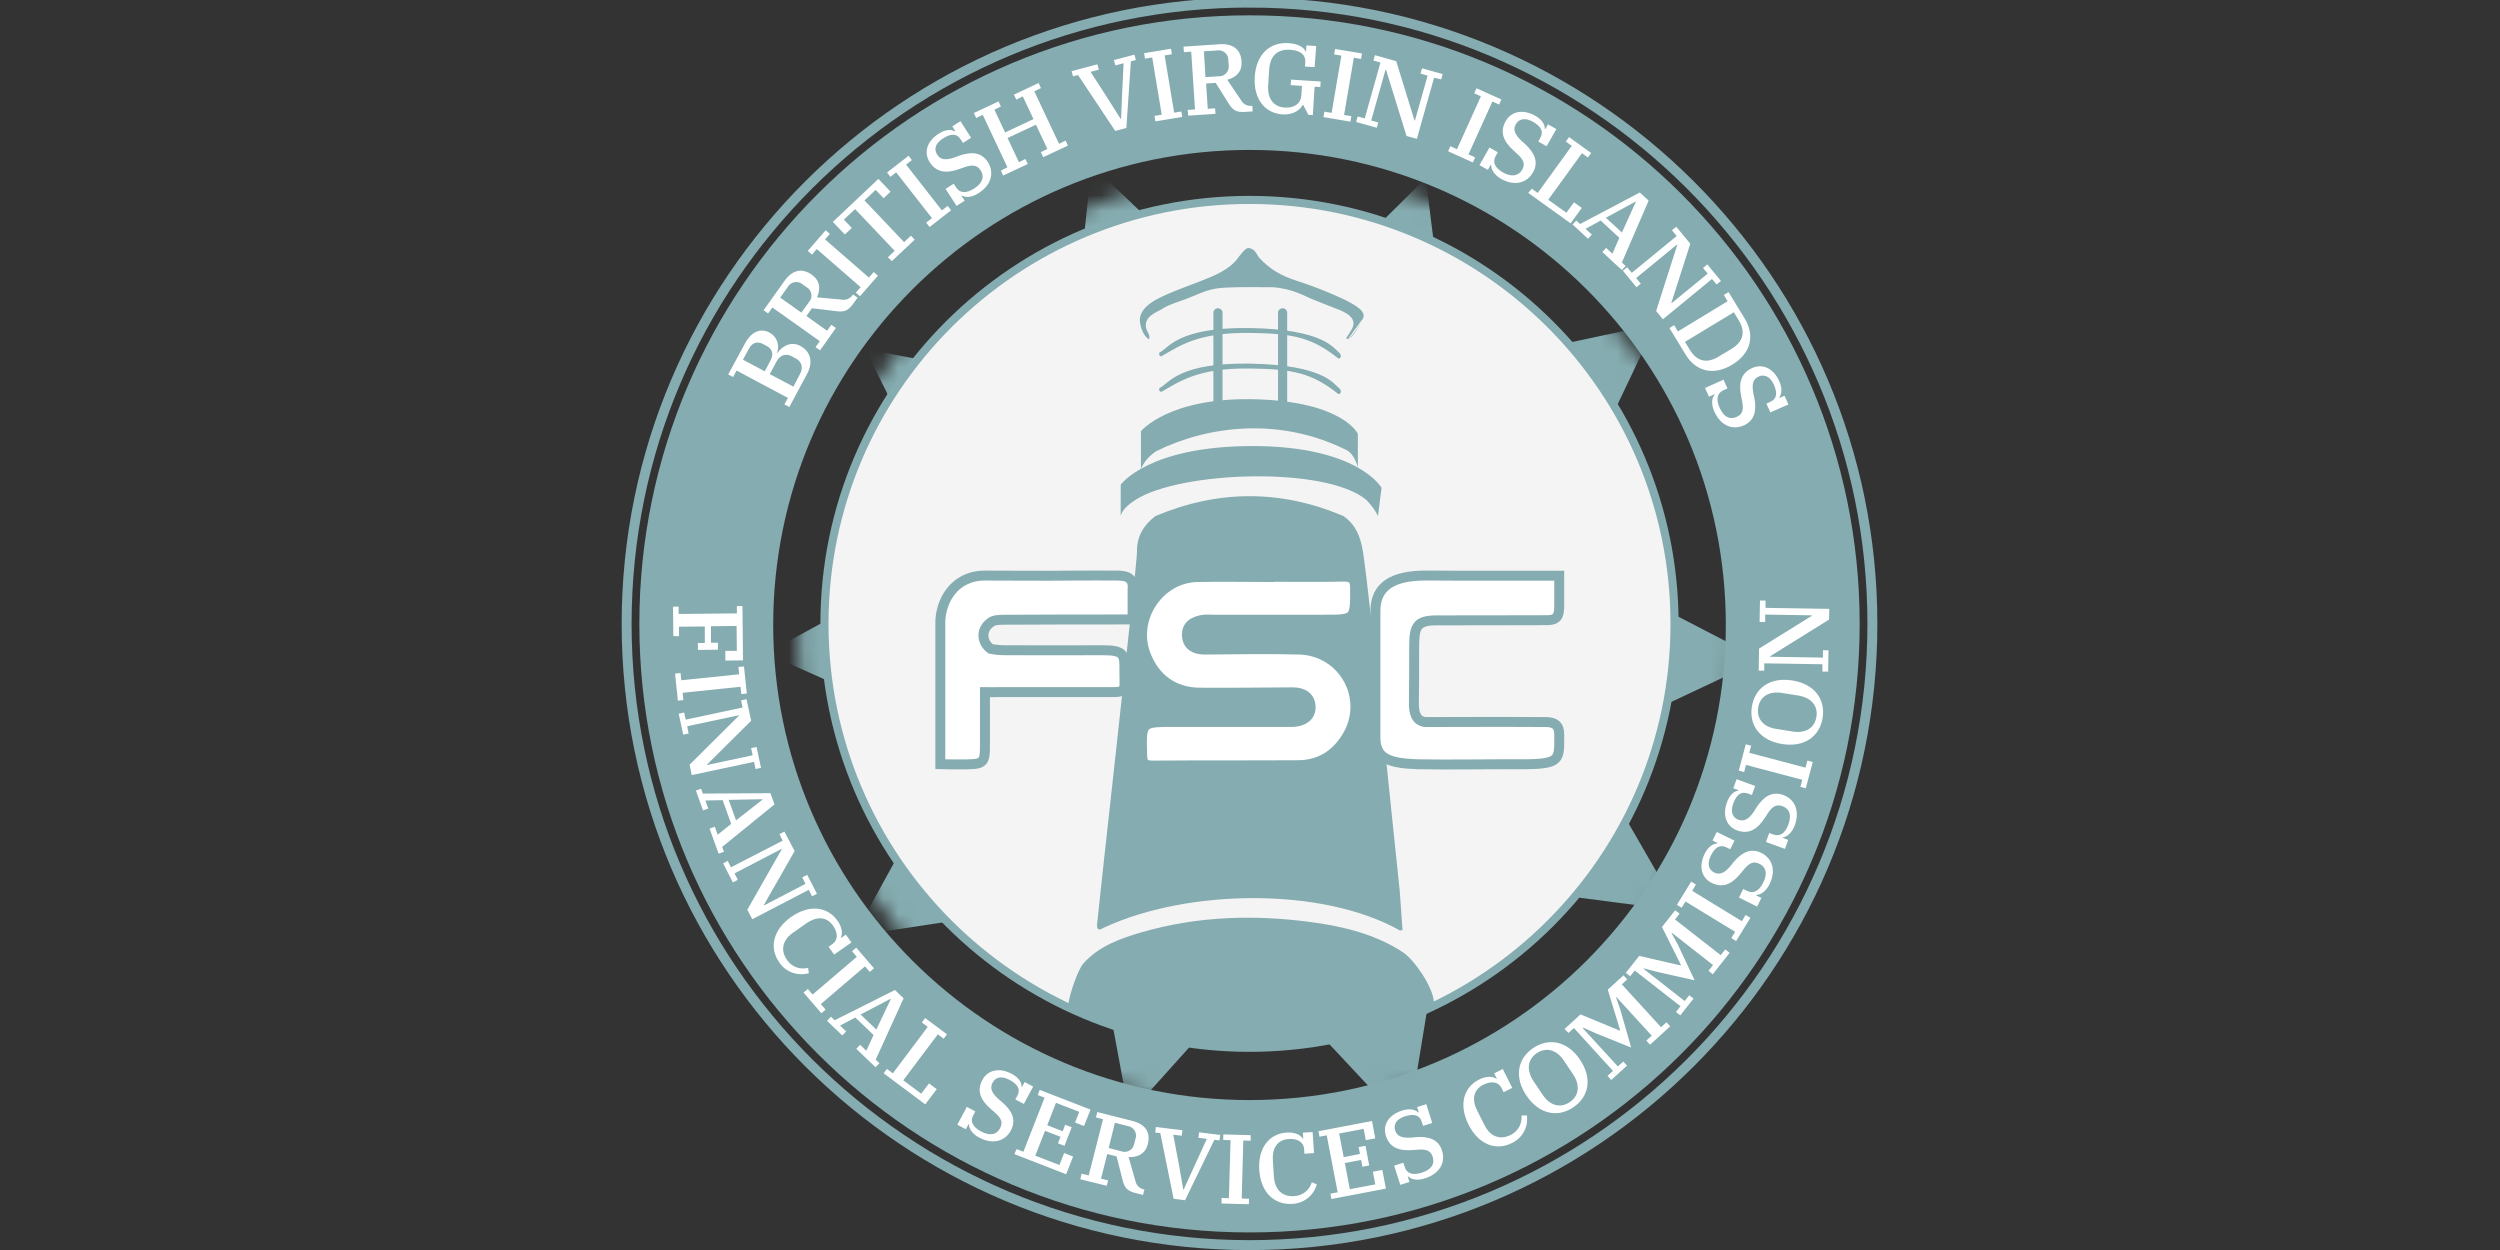 <svg xmlns="http://www.w3.org/2000/svg" xmlns:xlink="http://www.w3.org/1999/xlink" width="160" height="80" viewBox="0 0 160 80">
    <rect x="0" y="0" width="160" height="80" fill="#333333" stroke="none"/>
    <defs>
        <path id="prefix__a" d="M.108 30.02c0 16.558 13.403 29.982 29.935 29.982 16.533 0 29.936-13.424 29.936-29.983C59.979 13.461 46.576.037 30.043.037 13.511.037.108 13.46.108 30.019z"/>
        <path id="prefix__c" d="M.108 30.02c0 16.558 13.403 29.982 29.935 29.982 16.533 0 29.936-13.424 29.936-29.983C59.979 13.461 46.576.037 30.043.037 13.511.037.108 13.46.108 30.019z"/>
    </defs>
    <g fill="none" fill-rule="evenodd">
        <g transform="translate(40) translate(11 11)">
            <mask id="prefix__b" fill="#fff">
                <use xlink:href="#prefix__a"/>
            </mask>
            <path fill="#85ACB0" d="M61.715 31.214L42.54 40.244 39.096 61.186 24.595 45.709 3.648 48.9 13.861 30.306 4.358 11.336 25.172 15.319 40.246 0.406 42.896 21.462z" mask="url(#prefix__b)"/>
            <g>
                <mask id="prefix__d" fill="#fff">
                    <use xlink:href="#prefix__c"/>
                </mask>
                <path fill="#85ACB0" d="M54.966 9.748L45.858 28.909 56.453 47.287 35.445 44.533 21.267 60.307 17.39 39.441 -1.968 30.812 16.645 20.671 18.859 -0.434 34.239 14.161z" mask="url(#prefix__d)"/>
            </g>
        </g>
        <path fill="#85ACB0" d="M39.969 12.536c15.167 0 27.462 12.264 27.462 27.391 0 15.128-12.295 27.391-27.462 27.391s-27.463-12.263-27.463-27.39c0-15.128 12.296-27.392 27.463-27.392" transform="translate(40)"/>
        <path fill="#F4F4F4" d="M66.912 39.927c0 14.842-12.063 26.874-26.943 26.874S13.025 54.77 13.025 39.927c0-14.842 12.063-26.873 26.944-26.873 14.88 0 26.943 12.031 26.943 26.873z" transform="translate(40)"/>
        <path fill="#85ACB0" d="M39.969 70.404C23.133 70.404 9.485 56.792 9.485 40S23.133 9.596 39.97 9.596c16.835 0 30.483 13.612 30.483 30.404S56.804 70.404 39.97 70.404m0-69.423C18.402.98.919 18.417.919 39.927c0 21.511 17.483 38.949 39.05 38.949 21.566 0 39.05-17.438 39.05-38.949 0-21.51-17.484-38.946-39.05-38.946" transform="translate(40)"/>
        <path stroke="#85ACB0" stroke-width=".636" d="M39.969.166c22.016 0 39.864 17.802 39.864 39.761 0 21.96-17.848 39.761-39.864 39.761-22.017 0-39.865-17.801-39.865-39.76C.104 17.967 17.952.165 39.97.165z" transform="translate(40)"/>
        <g fill="#85ACB0">
            <path d="M23.433 32.51c-.079-.963-1.25-2.677-2.008-3.17-1.758-1.136-3.75-1.623-5.781-1.9-3.65-.498-7.292-.4-10.852.624-1.4.404-2.79.894-3.79 2.014-.369.416-.877 1.99-.952 2.533-.067.488 1.225.831 2.015 1.247l4.57 1.203c3.196.464 6.442.458 9.636-.017l4.496-1.19c.883-.416 2.712-.832 2.666-1.345" transform="translate(40) translate(28.333 31.584)"/>
            <path d="M4.433 3.771c-.025-1.02.417-1.739 1.182-2.327 4.012-1.691 8.023-1.702 12.035 0 .796.567 1.094 1.322 1.25 2.307.48 3.117 1.998 18.493 2.352 21.712l.175 2.464c-.067.017-.148.058-.164.04-4.948-2.793-13.559-2.662-18.886-.208-.242.127-.527.32-.498-.195.015-.36 2.571-23.155 2.554-23.793M2.925 2.402v-.019c-.008.013-.01.019 0 .019" transform="translate(40) translate(28.333 31.584)"/>
        </g>
        <path fill="#FFF" d="M48.027 47.208v-8.104c0-1.595 1.113-2.26 3.202-2.27.465.01 2.69.01 4.257.01h4.304v1.932c0 .686-.144.933-.88.916-2.229.01-6.579.01-6.929.01-1.325 0-1.468.379-1.475 1.705 0 1.211 0 2.423-.016 3.634 0 .524.1 1.08.706 1.17.337 0 5.396-.019 7.685 0 .625-.01.925.208.909.831 0 1.58.118 1.87-2.38 1.87-2.291-.01-4.523.04-6.708 0-1.775-.068-2.675-.347-2.675-1.704" transform="translate(40)"/>
        <path stroke="#85ACB0" stroke-width=".636" d="M48.027 47.208v-8.104c0-1.595 1.113-2.26 3.202-2.27.465.01 2.69.01 4.257.01h4.304v1.932c0 .686-.144.933-.88.916-2.229.01-6.579.01-6.929.01-1.325 0-1.468.379-1.475 1.705 0 1.211 0 2.423-.016 3.634 0 .524.1 1.08.706 1.17.337 0 5.396-.019 7.685 0 .625-.01.925.208.909.831 0 1.58.118 1.87-2.38 1.87-2.291-.01-4.523.04-6.708 0-1.775-.068-2.675-.347-2.675-1.704z" transform="translate(40)"/>
        <path fill="#FFF" d="M23.038 44.293v3.19c0 1.442 0 1.442-1.7 1.436-.386 0-.771 0-1.157-.01V39.84c0-1.266.815-3.003 2.854-3.003 2.107 0 3.596.025 5.703 0 .833-.01 1.908 0 2.733 0 .544 0 1.106.086 1.014.871v1.937c-2.658 0-5.52 0-8.179.018-.304 0-.702 0-.912.181-.588.416-.625 1.19 0 1.681.3.059.606.089.912.09 2.219.014 4.077 0 6.294 0 1.37 0 1.37.3 1.36 1.298 0 .28.01.59.01.898 0 .478-.36.484-.766.484h-7.25c-.304.015-.558-.002-.916-.002" transform="translate(40)"/>
        <path stroke="#85ACB0" stroke-width=".636" d="M23.038 44.293v3.19c0 1.442 0 1.442-1.7 1.436-.386 0-.771 0-1.157-.01V39.84c0-1.266.815-3.003 2.854-3.003 2.107 0 3.596.025 5.703 0 .833-.01 1.908 0 2.733 0 .544 0 1.106.086 1.014.871v1.937c-2.658 0-5.52 0-8.179.018-.304 0-.702 0-.912.181-.588.416-.625 1.19 0 1.681.3.059.606.089.912.09 2.219.014 4.077 0 6.294 0 1.37 0 1.37.3 1.36 1.298 0 .28.01.59.01.898 0 .478-.36.484-.766.484h-7.25c-.304.015-.558-.002-.916-.002z" transform="translate(40)"/>
        <path fill="#FFF" d="M41.25 36.916c1.575 0 3.148.023 4.72-.012.588-.013.757.174.757.758 0 1.997.023 1.997-2.017 1.997h-7.124c-.178-.011-.356-.011-.534 0-.615.08-1.135.347-1.088 1.04.044.623.515.878 1.132.874 2.019-.01 4.04-.06 6.056 0 2.022.038 3.631 1.703 3.594 3.72-.012.633-.189 1.252-.513 1.797-.687 1.172-1.72 1.87-3.125 1.882-3.125.02-6.233 0-9.35.025-.508 0-.646-.16-.66-.656-.06-2.136-.077-2.136 2.023-2.136h7.66c.598-.042 1.096-.327 1.1-.933 0-.653-.481-.969-1.142-.964-1.989.01-3.978.039-5.966.022-1.652-.014-2.865-.901-3.454-2.447-.873-2.286.858-4.9 3.302-4.952 1.542-.033 3.085 0 4.63 0v-.015z" transform="translate(40)"/>
        <path stroke="#85ACB0" stroke-width=".636" d="M41.25 36.916c1.575 0 3.148.023 4.72-.012.588-.013.757.174.757.758 0 1.997.023 1.997-2.017 1.997h-7.124c-.178-.011-.356-.011-.534 0-.615.08-1.135.347-1.088 1.04.044.623.515.878 1.132.874 2.019-.01 4.04-.06 6.056 0 2.022.038 3.631 1.703 3.594 3.72-.012.633-.189 1.252-.513 1.797-.687 1.172-1.72 1.87-3.125 1.882-3.125.02-6.233 0-9.35.025-.508 0-.646-.16-.66-.656-.06-2.136-.077-2.136 2.023-2.136h7.66c.598-.042 1.096-.327 1.1-.933 0-.653-.481-.969-1.142-.964-1.989.01-3.978.039-5.966.022-1.652-.014-2.865-.901-3.454-2.447-.873-2.286.858-4.9 3.302-4.952 1.542-.033 3.085 0 4.63 0v-.015z" transform="translate(40)"/>
        <g fill="#85ACB0">
            <path d="M.056 17.245s.025-.462.934-1.04c2.89-1.859 12.22-2.169 14.791 0 .625.657.74 1.04.74 1.04l.233-1.82s-1.506-2.67-8.258-2.67c-6.692 0-8.438 2.476-8.438 2.476l-.002 2.014z" transform="translate(40) translate(31.667 15.792)"/>
            <path d="M1.354 14.207v-2.402s1.802-2.222 7.438-2.04c5.525.178 6.443 2.206 6.443 2.206v2.163s-.18-.848-.733-1.124c-4.22-2.107-8.78-1.594-12.154.064-.435.273-.78.667-.994 1.133" transform="translate(40) translate(31.667 15.792)"/>
            <path d="M6.282 3.936c.162 0 .293.13.293.293v5.76c0 .161-.131.293-.293.293-.161 0-.292-.132-.292-.293v-5.76c0-.162.13-.293.292-.293M10.42 3.936c.161 0 .293.13.293.293v5.76c0 .161-.132.293-.293.293-.162 0-.293-.132-.293-.293v-5.76c0-.162.131-.293.293-.293" transform="translate(40) translate(31.667 15.792)"/>
            <path d="M14.033 6.77c-.346-.264-.973-1.488-5.7-1.567-4.41-.073-5.173 1.184-5.66 1.488-.098.062-.156.07-.156.156 0 .085.06.187.156.156 1.137-.638 2.292-1.53 5.66-1.488 2.838.033 3.986.316 5.659 1.637.082.004.152-.06.156-.143v-.013c-.007-.087-.048-.169-.115-.226M14.033 9.047c-.346-.264-.973-1.488-5.7-1.567-4.41-.074-5.173 1.185-5.66 1.488-.098.063-.156.07-.156.156 0 .085.06.185.156.156 1.137-.638 2.292-1.53 5.66-1.488 2.838.033 3.986.316 5.659 1.635.081.005.151-.057.156-.138v-.017c-.007-.087-.048-.168-.115-.225" transform="translate(40) translate(31.667 15.792)"/>
            <path d="M1.69 5.228c-.196-.798.752-1.062 1.041-1.26.44-.292 1.086-.458 1.577-.652.973-.382 1.41-.654 2.454-.7 1.159-.054 1.682-.025 3.036-.025 1.25.087 2.067.582 2.46.74.54.208 1.16.476 1.607.638.529.191 1.362.57 1.008 1.259-.208.416-.527.715-.28.671.349-.06.834-1.022.98-1.336.185-.415-.406-.8-1.304-1.232-.951-.443-1.929-.825-2.927-1.145-1.084-.353-1.748-.763-2.415-1.48-.14-.15-.275-.623-.712-.623-.184 0-.536.478-.642.623-.563.78-1.558 1.16-2.427 1.503-.927.368-1.875.673-2.765 1.145-.498.268-1.01.652-1.09 1.21-.058.415.209 1.167.574 1.358.12-.226-.121-.476-.175-.694M14.602 5.9c.346-.196.833-1.023.98-1.337" transform="translate(40) translate(31.667 15.792)"/>
        </g>
        <path fill="#FFF" d="M3.433 38.824L3.433 39.294 7.16 39.256 7.16 38.787 7.517 38.787 7.552 42.265 6.421 42.277 6.421 41.654 7.158 41.654 7.142 40.062 5.502 40.079 5.502 41.137 5.948 41.137 5.948 41.581 4.665 41.594 4.665 41.151 5.108 41.151 5.108 40.094 3.456 40.11 3.456 40.719 3.094 40.711 3.073 38.828zM3.554 43.071L3.602 43.537 7.306 43.154 7.26 42.687 7.615 42.651 7.796 44.384 7.442 44.422 7.392 43.954 3.69 44.339 3.737 44.804 3.383 44.842 3.204 43.109zM3.785 45.598L3.885 46.057 7.527 45.282 7.429 44.823 7.777 44.748 8.073 46.13 5.252 48.929 5.252 48.96 8.169 48.337 8.071 47.878 8.419 47.805 8.704 49.143 8.356 49.218 8.258 48.758 4.269 49.606 4.135 48.939 7.287 45.808 7.287 45.777 3.981 46.479 4.073 46.944 3.725 47.017 3.437 45.679zM6.635 51.192l.471 1.311 1.692-1.324v-.029l-2.163.042zm-1.762-.715l.11.312 4.325-.025.259.72-3.348 2.719.112.311-.341.119-.578-1.604.336-.119.183.511.865-.692-.546-1.52-1.104.024.183.513-.335.119-.457-1.27.336-.118zM6.573 55.092L6.781 55.508 10.094 53.802 9.885 53.386 10.202 53.222 10.856 54.469 8.888 57.916 8.902 57.945 11.552 56.567 11.344 56.152 11.66 55.988 12.285 57.201 11.971 57.365 11.763 56.949 8.146 58.83 7.827 58.223 10.025 54.365 10.01 54.335 7.013 55.894 7.221 56.309 6.906 56.474 6.281 55.258zM10.63 58.689c1.21-.85 2.353-.638 2.968.232.314.447.34.855.208 1.087l.019.025.31-.218.357.503-1.109.777-.354-.503.254-.178c.338-.237.367-.692.036-1.164-.436-.624-1.084-.597-1.717-.152l-.848.594c-.696.49-.81 1.143-.381 1.75.296.436.837.635 1.346.497l.048.345c-.711.207-1.475-.069-1.888-.682-.698-.989-.352-2.14.75-2.913M11.7 63.293L12.006 63.651 14.835 61.237 14.529 60.879 14.8 60.648 15.935 61.972 15.665 62.203 15.36 61.847 12.531 64.262 12.838 64.617 12.567 64.848 11.427 63.524zM15.077 64.927l1.008.964.921-1.937-.023-.023-1.906.996zm-1.9.141l.24.229 3.86-1.937.554.532-1.787 3.927.24.229-.249.255-1.233-1.18.248-.255.394.378.464-1.006-1.168-1.118-.98.513.394.376-.246.258-.977-.935.246-.266zM16.767 68.411L17.142 68.692 19.375 65.72 19 65.438 19.208 65.155 20.606 66.194 20.398 66.479 20.021 66.196 17.81 69.139 18.96 69.997 19.456 69.338 19.948 69.708 19.217 70.68 16.552 68.688zM22.017 71.954l-.027-.014-.177.33-.544-.289.608-1.14.544.286-.131.247c-.209.38-.059.744.504 1.04.594.315.998.19 1.21-.208.188-.353.102-.624-.325-.998l-.252-.218c-.65-.561-.94-1.151-.558-1.87.341-.644 1.083-.819 1.885-.393.448.237.638.56.625.815l.034.017.164-.308.544.289-.594 1.113-.544-.288.132-.246c.208-.382.048-.714-.507-1.007-.554-.293-.906-.15-1.085.185-.18.334-.07.646.394 1.055l.235.198c.642.56.896 1.14.546 1.795-.369.694-1.154.925-2.03.461-.453-.237-.658-.581-.651-.852M25.06 73.542L25.498 73.712 26.852 70.253 26.415 70.082 26.544 69.752 29.794 71.015 29.377 72.066 28.802 71.842 29.071 71.158 27.583 70.581 27.023 72.014 28.012 72.399 28.173 71.983 28.59 72.145 28.127 73.334 27.71 73.172 27.873 72.756 26.883 72.372 26.258 73.962 27.804 74.562 28.104 73.795 28.679 74.018 28.235 75.152 24.925 73.864zM30.956 73.473l.8.208c.324.12.684-.045.803-.368.014-.036.024-.074.03-.112l.08-.307c.117-.324-.05-.682-.375-.799-.045-.016-.09-.027-.138-.033l-.802-.207-.398 1.618zm-1.735 1.642l.456.114.917-3.599-.454-.116.085-.343 2.225.561c.856.208 1.202.733 1.01 1.49-.15.596-.61.86-1.23.831l.43 1.502c.047.281.26.505.54.566l.042.012-.088.343-.504-.127c-.535-.135-.692-.376-.802-.817l-.388-1.523-.597-.151-.398 1.573.456.116-.088.343-1.693-.416.08-.36zM34.26 72.522L33.933 72.48 33.977 72.127 35.675 72.335 35.629 72.688 35.088 72.619 35.46 74.589 35.729 76.125 35.76 76.125 36.406 74.703 37.24 72.887 36.698 72.819 36.742 72.468 38.092 72.636 38.048 72.987 37.719 72.948 35.844 76.815 35.11 76.721zM38.181 76.669L38.65 76.684 38.754 72.97 38.283 72.956 38.294 72.603 40.042 72.65 40.042 73.006 39.571 72.993 39.469 76.704 39.937 76.719 39.927 77.072 38.181 77.024zM40.594 74.895c-.1-1.474.677-2.34 1.741-2.41.546-.038.909.153 1.042.386h.033l-.027-.379.625-.041.09 1.346-.615.042-.02-.31c-.028-.415-.403-.673-.98-.633-.754.05-1.073.613-1.02 1.383l.068 1.04c.059.847.559 1.284 1.3 1.234.527-.027.979-.384 1.125-.89l.321.137c-.195.71-.827 1.215-1.565 1.247-1.222.08-2.027-.804-2.118-2.152M45.148 76.397L45.611 76.307 44.91 72.659 44.448 72.748 44.381 72.399 47.808 71.744 48.017 72.854 47.41 72.968 47.273 72.247 45.706 72.547 45.996 74.059 47.037 73.852 46.952 73.415 47.39 73.332 47.631 74.589 47.194 74.672 47.111 74.238 46.069 74.435 46.39 76.11 48.019 75.801 47.862 74.99 48.469 74.876 48.698 76.071 45.208 76.736zM50.12 75.29h-.028l.112.357-.587.185-.392-1.232.588-.185.085.265c.13.416.491.563 1.098.372.641-.207.833-.575.7-1.005-.121-.38-.375-.513-.94-.468l-.333.025c-.856.07-1.484-.139-1.727-.912-.22-.696.175-1.345 1.041-1.617.486-.154.848-.062 1.028.123l.035-.012-.104-.333.587-.185.38 1.203-.588.185-.083-.266c-.131-.415-.477-.534-1.077-.345-.563.177-.742.538-.625.902.116.364.416.5 1.03.46l.305-.03c.854-.062 1.446.162 1.667.87.237.751-.148 1.47-1.094 1.767-.498.164-.89.069-1.077-.125M53.99 71.985c-.663-1.321-.284-2.418.672-2.894.488-.243.898-.208 1.109-.044l.027-.014-.171-.339.552-.276.606 1.207-.551.276-.14-.278c-.184-.368-.625-.466-1.148-.208-.675.337-.752.979-.406 1.662l.464.925c.381.758 1.013.968 1.677.636.473-.227.751-.727.694-1.247h.348c.1.732-.287 1.444-.956 1.76-1.086.549-2.173.035-2.777-1.166M60.681 68.763l-.602-.896c-.467-.696-1.129-.862-1.72-.468-.592.395-.682 1.079-.224 1.78l.602.895c.467.696 1.13.862 1.721.467.592-.394.69-1.076.223-1.778m-2.99 1.354c-.801-1.194-.562-2.377.44-3.048 1.002-.671 2.192-.44 2.994.756.802 1.197.562 2.378-.44 3.049-1.002.671-2.19.438-2.993-.757M62.885 68.854L63.231 68.538 60.731 65.793 60.383 66.111 60.131 65.854 61.154 64.923 63.669 65.961 63.694 65.941 62.896 63.339 63.904 62.421 64.144 62.683 63.796 62.998 66.306 65.741 66.654 65.425 66.894 65.687 65.602 66.861 65.362 66.599 65.71 66.284 63.454 63.817 63.429 63.838 63.696 64.6 64.394 67.044 62.142 66.134 61.308 65.764 61.285 65.787 63.542 68.253 63.89 67.938 64.129 68.2 63.117 69.122zM67.26 64.769L67.552 64.399 64.623 62.113 64.331 62.481 64.052 62.263 64.908 61.176 67.563 61.789 67.581 61.764 66.367 59.327 67.213 58.256 67.492 58.475 67.2 58.845 70.127 61.13 70.419 60.763 70.698 60.981 69.617 62.352 69.344 62.132 69.635 61.764 67.002 59.699 66.983 59.724 67.371 60.43 68.454 62.737 66.083 62.207 65.204 61.976 65.185 62.001 67.817 64.066 68.108 63.699 68.388 63.907 67.54 64.983zM70.802 60.035L71.048 59.636 67.873 57.696 67.627 58.095 67.323 57.91 68.235 56.424 68.54 56.609 68.302 57.014 71.477 58.955 71.723 58.556 72.027 58.741 71.112 60.227zM72.406 57.274l-.012.029.335.164-.273.553-1.162-.574.273-.552.25.124c.387.191.748.035 1.029-.532.3-.602.164-1.001-.24-1.2-.36-.177-.625-.086-.991.352l-.209.256c-.543.667-1.127.973-1.856.613-.656-.324-.852-1.058-.45-1.87.225-.455.544-.65.798-.653l.019-.033-.315-.156.273-.55 1.135.557-.275.55-.25-.122c-.387-.192-.716-.03-.995.534-.26.53-.123.908.218 1.076.342.168.648.052 1.042-.416l.19-.239c.545-.656 1.118-.926 1.785-.598.706.35.96 1.124.52 2.011-.228.46-.568.674-.839.676M74.104 53.594l-.01.03.352.128-.208.577-1.217-.44.208-.578.263.096c.416.145.748-.048.964-.642.23-.624.052-1.014-.373-1.168-.375-.135-.637-.015-.946.461l-.18.276c-.467.722-1.013 1.09-1.778.813-.685-.25-.962-.956-.652-1.808.173-.476.467-.706.72-.736l.014-.037-.328-.118.209-.578 1.187.432-.208.578-.263-.096c-.406-.147-.714.05-.929.64-.208.555-.023.917.335 1.04.359.122.65-.021.994-.537l.16-.257c.471-.715 1.011-1.04 1.709-.792.74.27 1.077 1.012.74 1.94-.182.487-.496.738-.763.776M75.225 50.36L75.346 49.907 71.746 48.956 71.625 49.409 71.281 49.317 71.729 47.634 72.073 47.724 71.952 48.179 75.552 49.13 75.673 48.675 76.017 48.767 75.569 50.452zM75.102 44.515l-1.067-.168c-.833-.13-1.402.241-1.512.941-.11.7.317 1.232 1.146 1.361l1.066.17c.834.132 1.403-.24 1.515-.94.113-.7-.32-1.22-1.15-1.364h.002zm-1.042 3.103c-1.425-.227-2.13-1.203-1.941-2.394.19-1.19 1.164-1.9 2.587-1.675 1.423.225 2.131 1.203 1.942 2.394-.19 1.19-1.165 1.9-2.588 1.675zM76.635 42.982L76.635 42.512 72.912 42.454 72.912 42.922 72.558 42.922 72.579 41.509 75.956 39.412 75.956 39.381 72.971 39.333 72.971 39.803 72.615 39.803 72.638 38.433 72.994 38.433 72.994 38.903 77.073 38.967 77.063 39.651 73.287 42.001 73.287 42.032 76.667 42.086 76.667 41.617 77.023 41.617 77 42.984zM10.78 24.744l.416-.8c.229-.416.114-.802-.263-1.002l-.256-.137c-.377-.208-.754-.087-.981.339l-.43.798 1.513.802zm-1.838-.98l.377-.705c.208-.391.108-.726-.246-.915l-.246-.13c-.354-.19-.69-.088-.898.305l-.379.704 1.392.74zm1.262 2.116l.223-.415-3.285-1.75-.221.416-.315-.168 1.071-1.979c.417-.787 1.023-.993 1.567-.702.468.245.678.802.487 1.295l.027.014c.27-.403.846-.785 1.459-.453.673.358.833 1.04.443 1.78l-1.141 2.13-.315-.168zM11.29 20.01l.479-.67c.233-.255.215-.65-.04-.882-.032-.029-.067-.055-.104-.077l-.258-.183c-.263-.223-.658-.191-.881.07-.028.034-.053.07-.074.107l-.479.671 1.357.964zm.904 2.207l.273-.382-3.034-2.155-.273.382-.29-.207 1.332-1.87c.513-.717 1.123-.853 1.76-.4.503.358.58.88.325 1.445l1.559.143c.279.06.567-.056.725-.293l.025-.035.29.207-.303.416c-.32.449-.602.505-1.054.449l-1.562-.191-.357.498 1.323.944.273-.383.29.208-1.013 1.432-.29-.208zM14.771 18.732L15.081 18.379 12.273 15.938 11.965 16.293 11.696 16.058 12.844 14.737 13.112 14.969 12.804 15.323 15.61 17.764 15.919 17.409 16.187 17.644 15.04 18.957zM16.825 16.465L17.258 16.05 14.725 13.382 14.008 14.057 14.517 14.591 14.069 15.007 13.302 14.201 16.219 11.449 16.998 12.27 16.55 12.686 16.042 12.152 15.327 12.827 17.863 15.497 18.296 15.082 18.54 15.339 17.081 16.711zM19.275 14.248L19.646 13.962 17.354 11.03 16.981 11.318 16.773 11.038 18.152 9.968 18.36 10.248 17.99 10.535 20.281 13.467 20.652 13.178 20.871 13.459 19.494 14.529zM21.556 12.513l-.025.017.209.316-.521.332-.7-1.089.519-.332.15.235c.233.363.625.415 1.158.072.567-.361.656-.773.417-1.153-.209-.336-.496-.397-1.042-.208l-.313.11c-.81.293-1.458.254-1.908-.43-.394-.623-.183-1.342.581-1.83.417-.275.802-.28 1.021-.15l.033-.02-.187-.296.519-.332.683 1.062-.519.332-.152-.235c-.233-.363-.598-.392-1.127-.054-.53.339-.577.715-.37 1.04.206.323.528.375 1.116.174l.285-.108c.809-.283 1.438-.218 1.84.405.417.663.242 1.454-.594 1.99-.437.281-.84.298-1.073.152M24.06 10.915L24.477 10.708 22.894 7.348 22.477 7.555 22.325 7.233 23.906 6.491 24.058 6.814 23.642 7.021 24.327 8.476 26.144 7.624 25.458 6.169 25.042 6.377 24.89 6.057 26.471 5.315 26.623 5.637 26.196 5.845 27.779 9.205 28.196 8.997 28.348 9.319 26.767 10.059 26.615 9.739 27.031 9.531 26.3 7.983 24.483 8.833 25.213 10.381 25.629 10.174 25.779 10.496 24.198 11.237zM28.994 4.802L28.675 4.887 28.583 4.555 30.235 4.116 30.327 4.459 29.798 4.598 30.885 6.284 31.719 7.605 31.75 7.605 31.812 6.049 31.91 4.048 31.381 4.189 31.29 3.846 32.604 3.497 32.696 3.84 32.377 3.925 32.087 8.191 31.375 8.38zM33.885 7.418L34.35 7.341 33.742 3.678 33.279 3.753 33.221 3.404 34.944 3.119 35.002 3.47 34.537 3.547 35.146 7.21 35.608 7.134 35.667 7.485 33.944 7.767zM37.15 4.937l.833-.054c.345.019.64-.245.659-.588.002-.043 0-.085-.007-.127l-.02-.316c.006-.344-.27-.628-.614-.634-.043 0-.086.003-.128.011l-.823.054.1 1.654zm-1.14 2.097l.47-.031-.242-3.695-.47.03-.022-.354 2.292-.152c.88-.058 1.372.33 1.422 1.108.042.623-.314 1.005-.914 1.165L39.42 6.4c.13.254.403.402.687.374h.044l.023.355-.519.034c-.552.037-.775-.146-1.016-.53l-.834-1.328-.614.04.106 1.618.47-.031.024.355-1.744.115-.038-.368zM40.304 4.914c.096-1.473.992-2.23 2.165-2.154.645.041.993.292 1.085.527h.034l.023-.38.625.04-.1 1.348-.615-.037.018-.291c.03-.451-.304-.738-.962-.782-.862-.054-1.294.416-1.35 1.274l-.064 1.025c-.055.83.352 1.357 1.054 1.4.635.042 1.041-.27 1.07-.794l.038-.594-.723-.048.023-.353 1.898.12-.023.356-.364-.023-.117 1.82-.286-.018-.329-.636h-.031c-.127.289-.596.652-1.269.61-1.154-.068-1.89-.993-1.8-2.41M44.76 7.146L45.223 7.223 45.848 3.562 45.385 3.483 45.444 3.133 47.169 3.422 47.108 3.773 46.646 3.695 46.021 7.358 46.485 7.435 46.427 7.786 44.702 7.495zM46.89 7.451L47.342 7.578 48.35 4.002 47.898 3.875 47.994 3.532 49.358 3.915 50.527 7.707 50.558 7.707 51.367 4.84 50.915 4.713 51.01 4.37 52.331 4.742 52.235 5.083 51.783 4.97 50.679 8.887 50.017 8.702 48.704 4.463 48.673 4.463 47.758 7.709 48.21 7.836 48.115 8.177 46.794 7.807zM52.829 9.357L53.246 9.55 54.777 6.165 54.35 5.972 54.496 5.648 56.088 6.365 55.942 6.689 55.515 6.496 53.983 9.881 54.411 10.074 54.265 10.398 52.677 9.681zM55.435 10.56l-.027-.015-.185.325-.538-.302.64-1.126.535.303-.137.242c-.208.376-.077.743.477 1.055.554.312.992.208 1.215-.174.198-.347.12-.624-.298-1.006l-.246-.225c-.636-.577-.91-1.176-.51-1.882.36-.634 1.104-.79 1.895-.345.444.25.625.578.61.831l.034.019.17-.304.538.304-.625 1.099-.537-.303.137-.244c.209-.376.069-.712-.479-1.02-.514-.29-.902-.174-1.09.158-.187.333-.087.642.367 1.066l.23.208c.624.58.864 1.164.5 1.81-.388.686-1.18.895-2.042.415-.452-.27-.648-.619-.634-.889M58.033 12.073L58.415 12.347 60.594 9.334 60.212 9.06 60.421 8.773 61.835 9.793 61.627 10.08 61.246 9.806 59.088 12.783 60.25 13.615 60.735 12.948 61.233 13.307 60.519 14.294 57.81 12.347zM62.777 13.935l1.027.945.886-1.953-.025-.021-1.888 1.029zm-1.894.178l.242.223 3.823-2.016.565.52L63.8 16.8l.242.224-.242.26-1.25-1.155.242-.262.4.37.446-1.014-1.194-1.11-.969.532.402.37-.241.268-.994-.916.241-.254zM64.135 17.101L64.433 17.463 67.31 15.104 67.004 14.737 67.279 14.51 68.179 15.601 66.967 19.379 66.985 19.402 69.294 17.511 68.994 17.149 69.269 16.923 70.142 17.98 69.867 18.207 69.567 17.854 66.427 20.434 65.992 19.904 67.344 15.678 67.323 15.655 64.713 17.795 65.01 18.157 64.735 18.383 63.865 17.326zM67.84 21.878l.314.516c.452.742 1.084.885 1.834.43l.833-.5c.748-.456.91-1.081.458-1.823l-.314-.516-3.125 1.893zm-.696-1.068l.244.401 3.18-1.932-.243-.401.302-.185 1.042 1.706c.625 1.039.435 2.186-.802 2.938-1.238.752-2.357.397-2.982-.636l-1.041-1.706.3-.185zM69.731 25.265l-.014-.029-.342.154-.252-.56 1.183-.53.252.56-.256.115c-.394.176-.502.552-.242 1.13.275.613.671.763 1.084.578.364-.165.466-.433.356-.987l-.064-.327c-.17-.83-.036-1.483.706-1.818.666-.297 1.36.017 1.731.844.208.463.16.831 0 1.039l.017.033.318-.141.252.559-1.158.509-.252-.561.254-.115c.396-.176.477-.531.221-1.105-.244-.538-.625-.671-.973-.515-.348.156-.45.465-.337 1.074l.064.297c.163.831 0 1.455-.67 1.756-.72.322-1.482.023-1.888-.879-.213-.474-.169-.87.01-1.08" transform="translate(40)"/>
    </g>
</svg>
